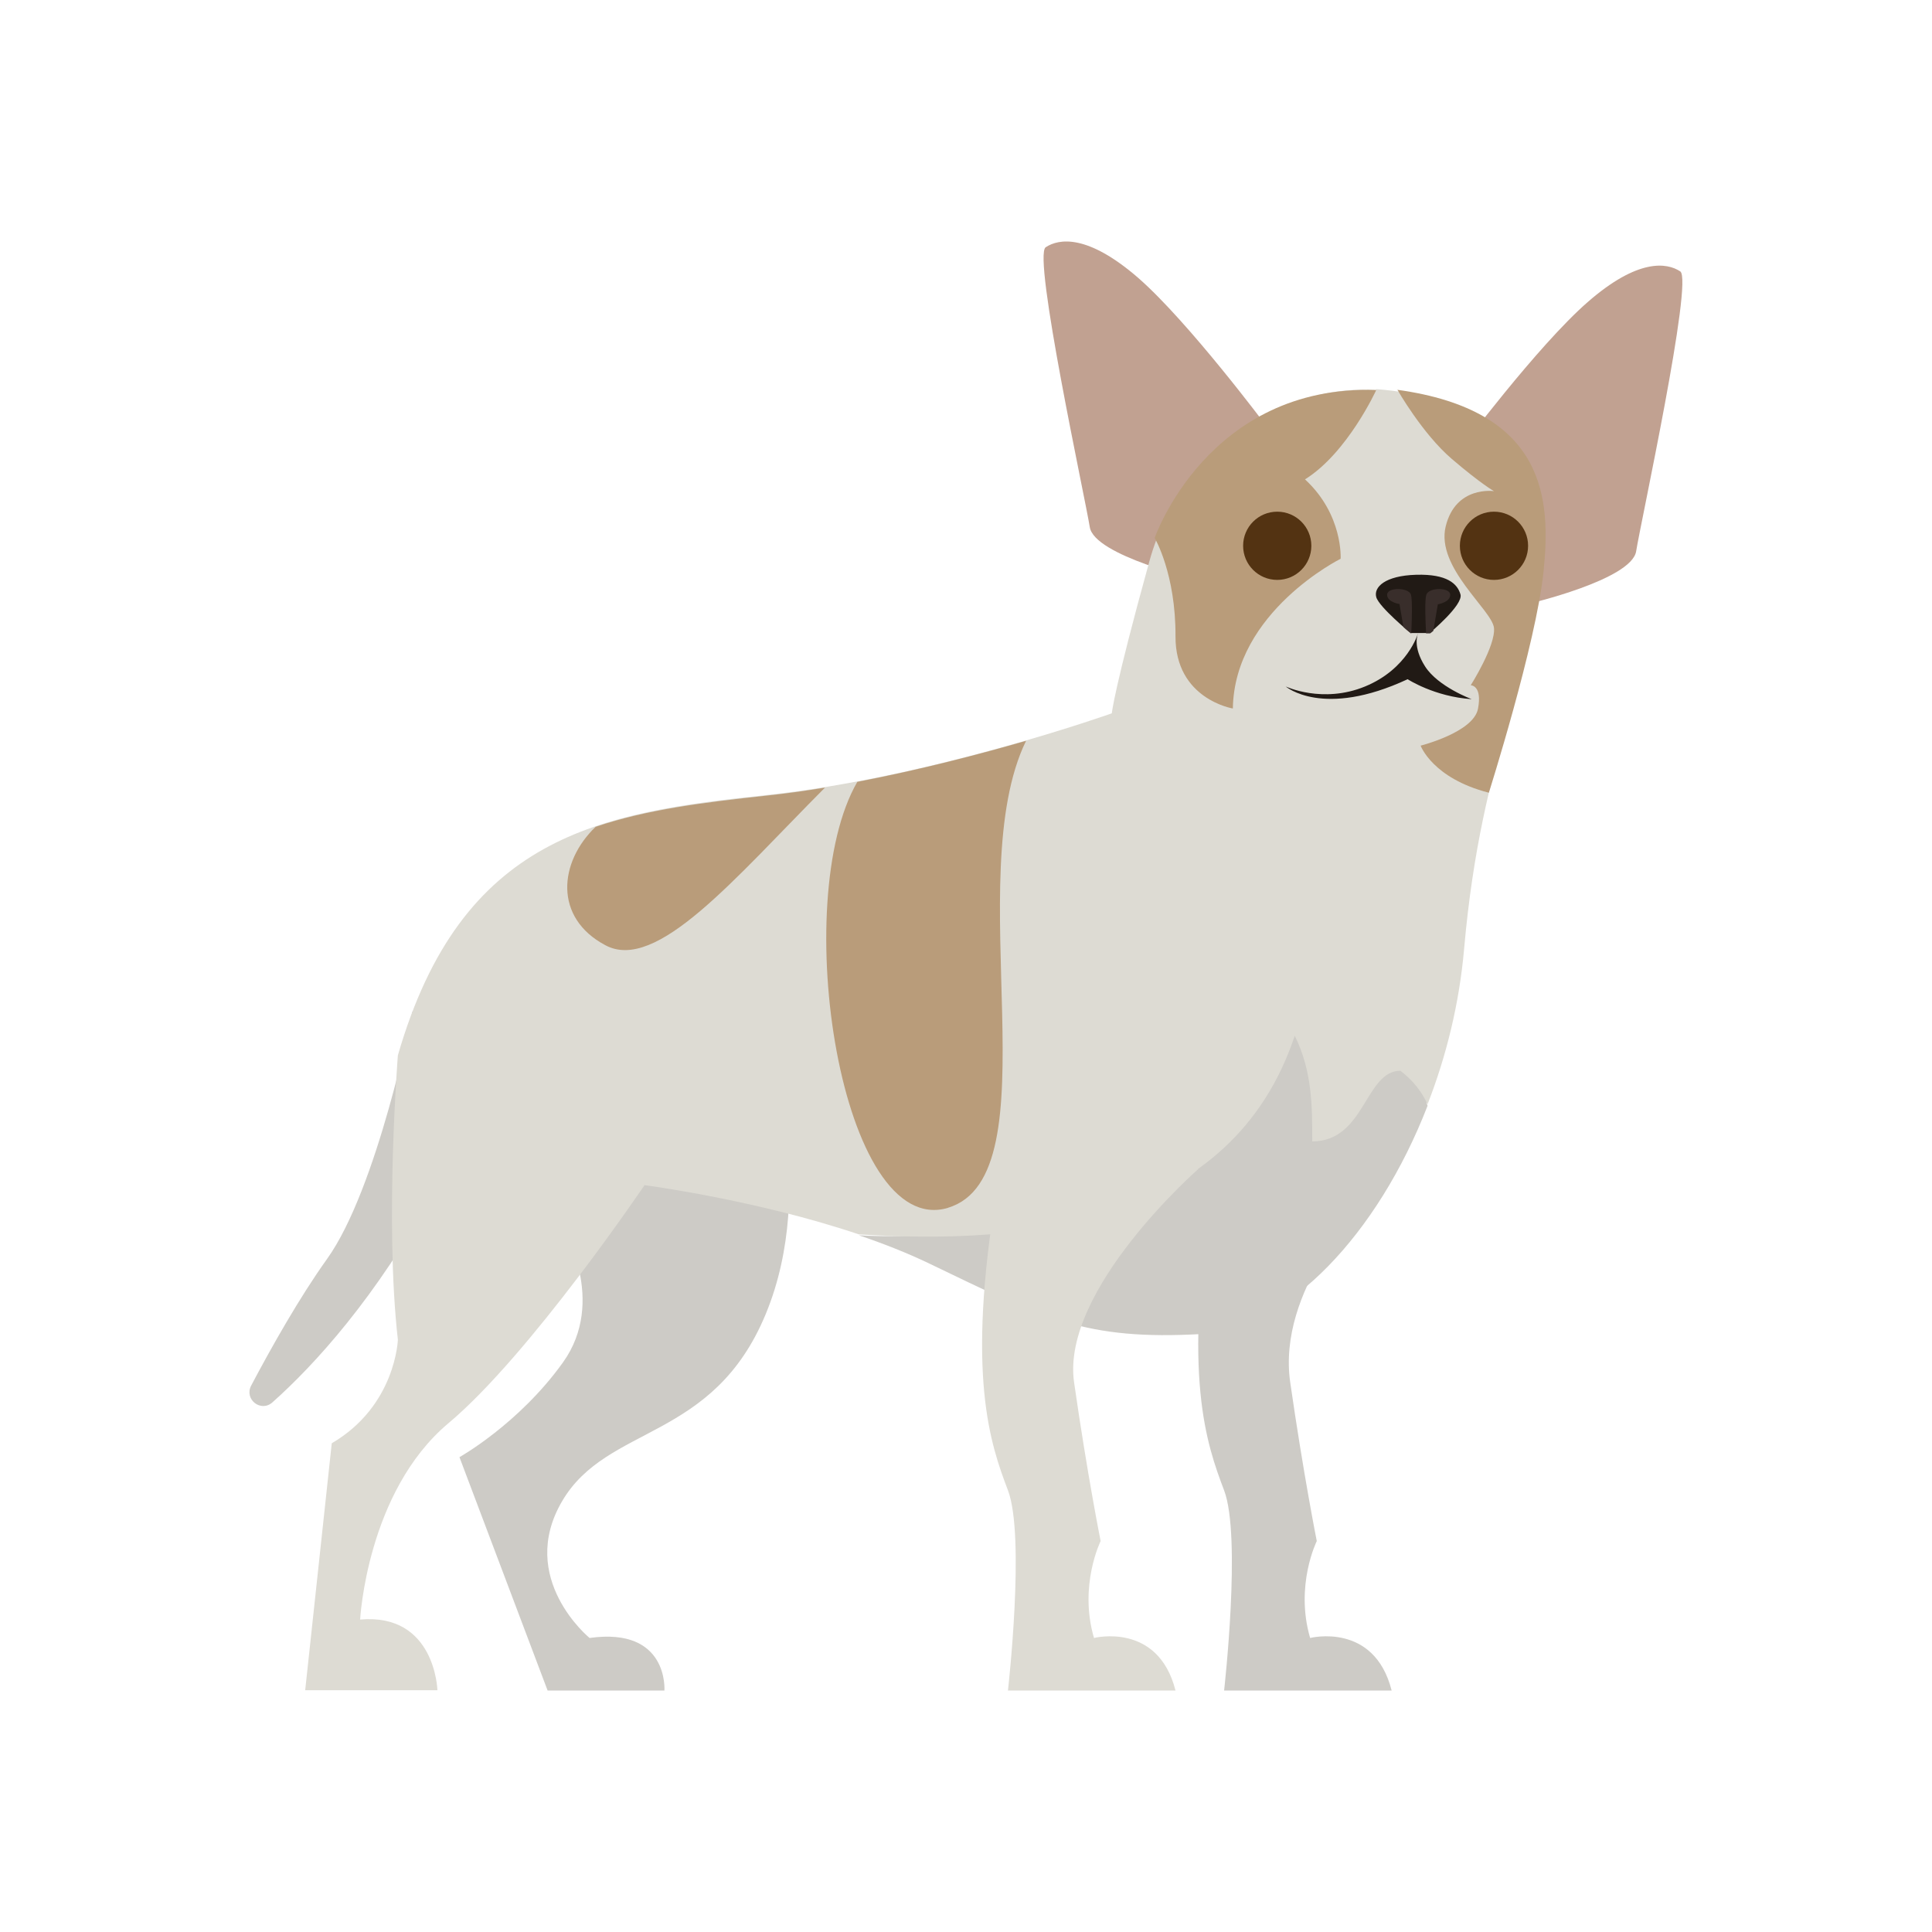 <?xml version="1.0" encoding="UTF-8"?>
<svg id="Layer_1" data-name="Layer 1" xmlns="http://www.w3.org/2000/svg" viewBox="0 0 64 64">
  <defs>
    <style>
      .cls-1 {
        fill: #cdcbc6;
      }

      .cls-2 {
        fill: #533312;
      }

      .cls-3 {
        fill: #211a15;
      }

      .cls-4 {
        fill: #c1a191;
      }

      .cls-5 {
        fill: #dddbd3;
      }

      .cls-6 {
        fill: #392e2b;
      }

      .cls-7 {
        fill: #b99c7a;
      }
    </style>
  </defs>
  <path class="cls-1" d="m45.15,39.88s-2.85,2.85-2.41,5.91.88,5.26.88,5.26c0,0-.73,1.47-.22,3.21,0,0,2.12-.54,2.7,1.74h-5.55s.58-5.1,0-6.63c-.58-1.53-1.39-3.8-.37-9.93l4.96.44Z"/>
  <path class="cls-1" d="m18.65,40.68s1.46,2.41,0,4.45-3.43,3.14-3.43,3.14l2.92,7.73h3.87s.15-2.11-2.48-1.74c0,0-2.41-1.97-.91-4.53s5-1.97,6.75-6.21,0-9.07,0-9.07l-6.72,6.23Z"/>
  <path class="cls-1" d="m13.66,33.51s-1.15,5.86-2.83,8.2c-.91,1.27-1.85,2.94-2.51,4.19-.24.46.33.9.71.55,1.38-1.23,3.42-3.45,5.37-7.01,3.36-6.13-.75-5.93-.75-5.93Z"/>
  <path class="cls-4" d="m41.94,14.1s-2.56-3.43-4.23-4.89c-1.68-1.46-2.63-1.31-3.07-1.02s1.31,8.32,1.46,9.27,3.6,1.75,3.6,1.75l2.24-5.11Z"/>
  <path class="cls-4" d="m48.36,14.9s2.56-3.43,4.23-4.89,2.63-1.31,3.07-1.02-1.31,8.32-1.46,9.27-3.6,1.75-3.6,1.75l-2.24-5.11Z"/>
  <path class="cls-1" d="m47.21,33.51c-1.17,0-1.43,2.14-2.85,3.3,0-1.17-.33-3.32-.91-4.49-2.09,6.27-9.41,8.94-15,8.6.8.27,1.59.58,2.32.93,3.8,1.83,5.18,2.56,9.05,2.34,2.82-.16,5.82-3.3,7.47-7.56-.19-.42.34-2.79-.08-3.11Z"/>
  <path class="cls-5" d="m45.59,12.92c-2.62-.19-6.35,1.46-7.52,5.69-1.17,4.23-1.24,5.02-1.24,5.02,0,0-5.99,2.13-11.46,2.71-5.48.58-10.08,1.31-12.19,8.62,0,0-.44,5.55,0,9.42,0,0-.07,2.19-2.19,3.43l-.88,8.18h4.38s-.07-2.56-2.56-2.34c0,0,.22-4.23,2.92-6.5,2.7-2.26,6.5-7.89,6.5-7.89,0,0,3.69.48,7.1,1.63,5.58.35,12.35-.31,14.44-6.58.58,1.17.58,2.34.58,3.5,1.75,0,1.75-2.34,2.92-2.34.42.32.71.7.9,1.11.62-1.59,1.05-3.33,1.21-5.14.58-6.64,2.41-9.2,2.63-13.07s-2.56-5.26-5.55-5.48Z"/>
  <path class="cls-5" d="m39.69,38.73s-4.55,3.99-4.11,7.06c.44,3.07.88,5.26.88,5.26,0,0-.73,1.47-.22,3.21,0,0,2.12-.54,2.7,1.74h-5.55s.58-5.1,0-6.63c-.58-1.53-1.39-3.8-.37-9.93l6.66-.71Z"/>
  <path class="cls-7" d="m45.59,12.92s-.95,2.08-2.36,2.96c1.27,1.17,1.18,2.63,1.18,2.63,0,0-3.52,1.75-3.57,4.96,0,0-1.91-.31-1.9-2.39s-.69-3.26-.69-3.26c0,0,1.76-5.09,7.34-4.9Z"/>
  <path class="cls-7" d="m46.29,12.91s.83,1.46,1.8,2.29,1.4,1.07,1.4,1.07c0,0-1.27-.19-1.6,1.17s1.54,2.77,1.6,3.36-.77,1.9-.77,1.9c0,0,.39,0,.24.78s-1.9,1.22-1.9,1.22c0,0,.39,1.08,2.26,1.56,0,0,1.56-4.92,1.81-7.31s.11-5.36-4.86-6.04Z"/>
  <path class="cls-3" d="m46.97,20.99s-.34,1.17-1.75,1.75-2.63,0-2.63,0c0,0,1.23,1.07,4.04-.24,0,0,.89.58,2.12.66,0,0-1.11-.41-1.54-1.08s-.24-1.08-.24-1.08Z"/>
  <path class="cls-7" d="m25.36,26.36c-2.02.22-3.92.45-5.63,1.03-1.22,1.17-1.39,3.01.32,3.92,1.7.92,4.29-2.22,7.28-5.22-.66.11-1.32.2-1.97.27Z"/>
  <path class="cls-7" d="m31.4,40.01c3.55-1.06.38-10.94,2.59-15.47-1.52.44-3.51.96-5.59,1.36-2.28,3.93-.55,15.18,3.01,14.11Z"/>
  <path class="cls-3" d="m46.74,20.98s-1.06-.87-1.15-1.2.29-.71,1.32-.74,1.37.3,1.47.65-1.02,1.28-1.02,1.28h-.63Z"/>
  <path class="cls-6" d="m46.74,19.7c-.08-.25-.79-.25-.79,0s.41.31.41.31l.13.76c.14.13.25.21.25.21h.01c.02-.4.04-1.11-.01-1.28Z"/>
  <path class="cls-6" d="m48.04,19.7c0-.25-.71-.25-.79,0-.06.17-.03.88-.01,1.28h.14s.04-.03.1-.08l.15-.88s.41-.07.41-.31Z"/>
  <circle class="cls-2" cx="42.31" cy="18.08" r="1.13"/>
  <circle class="cls-2" cx="49.49" cy="18.08" r="1.13"/>
</svg>